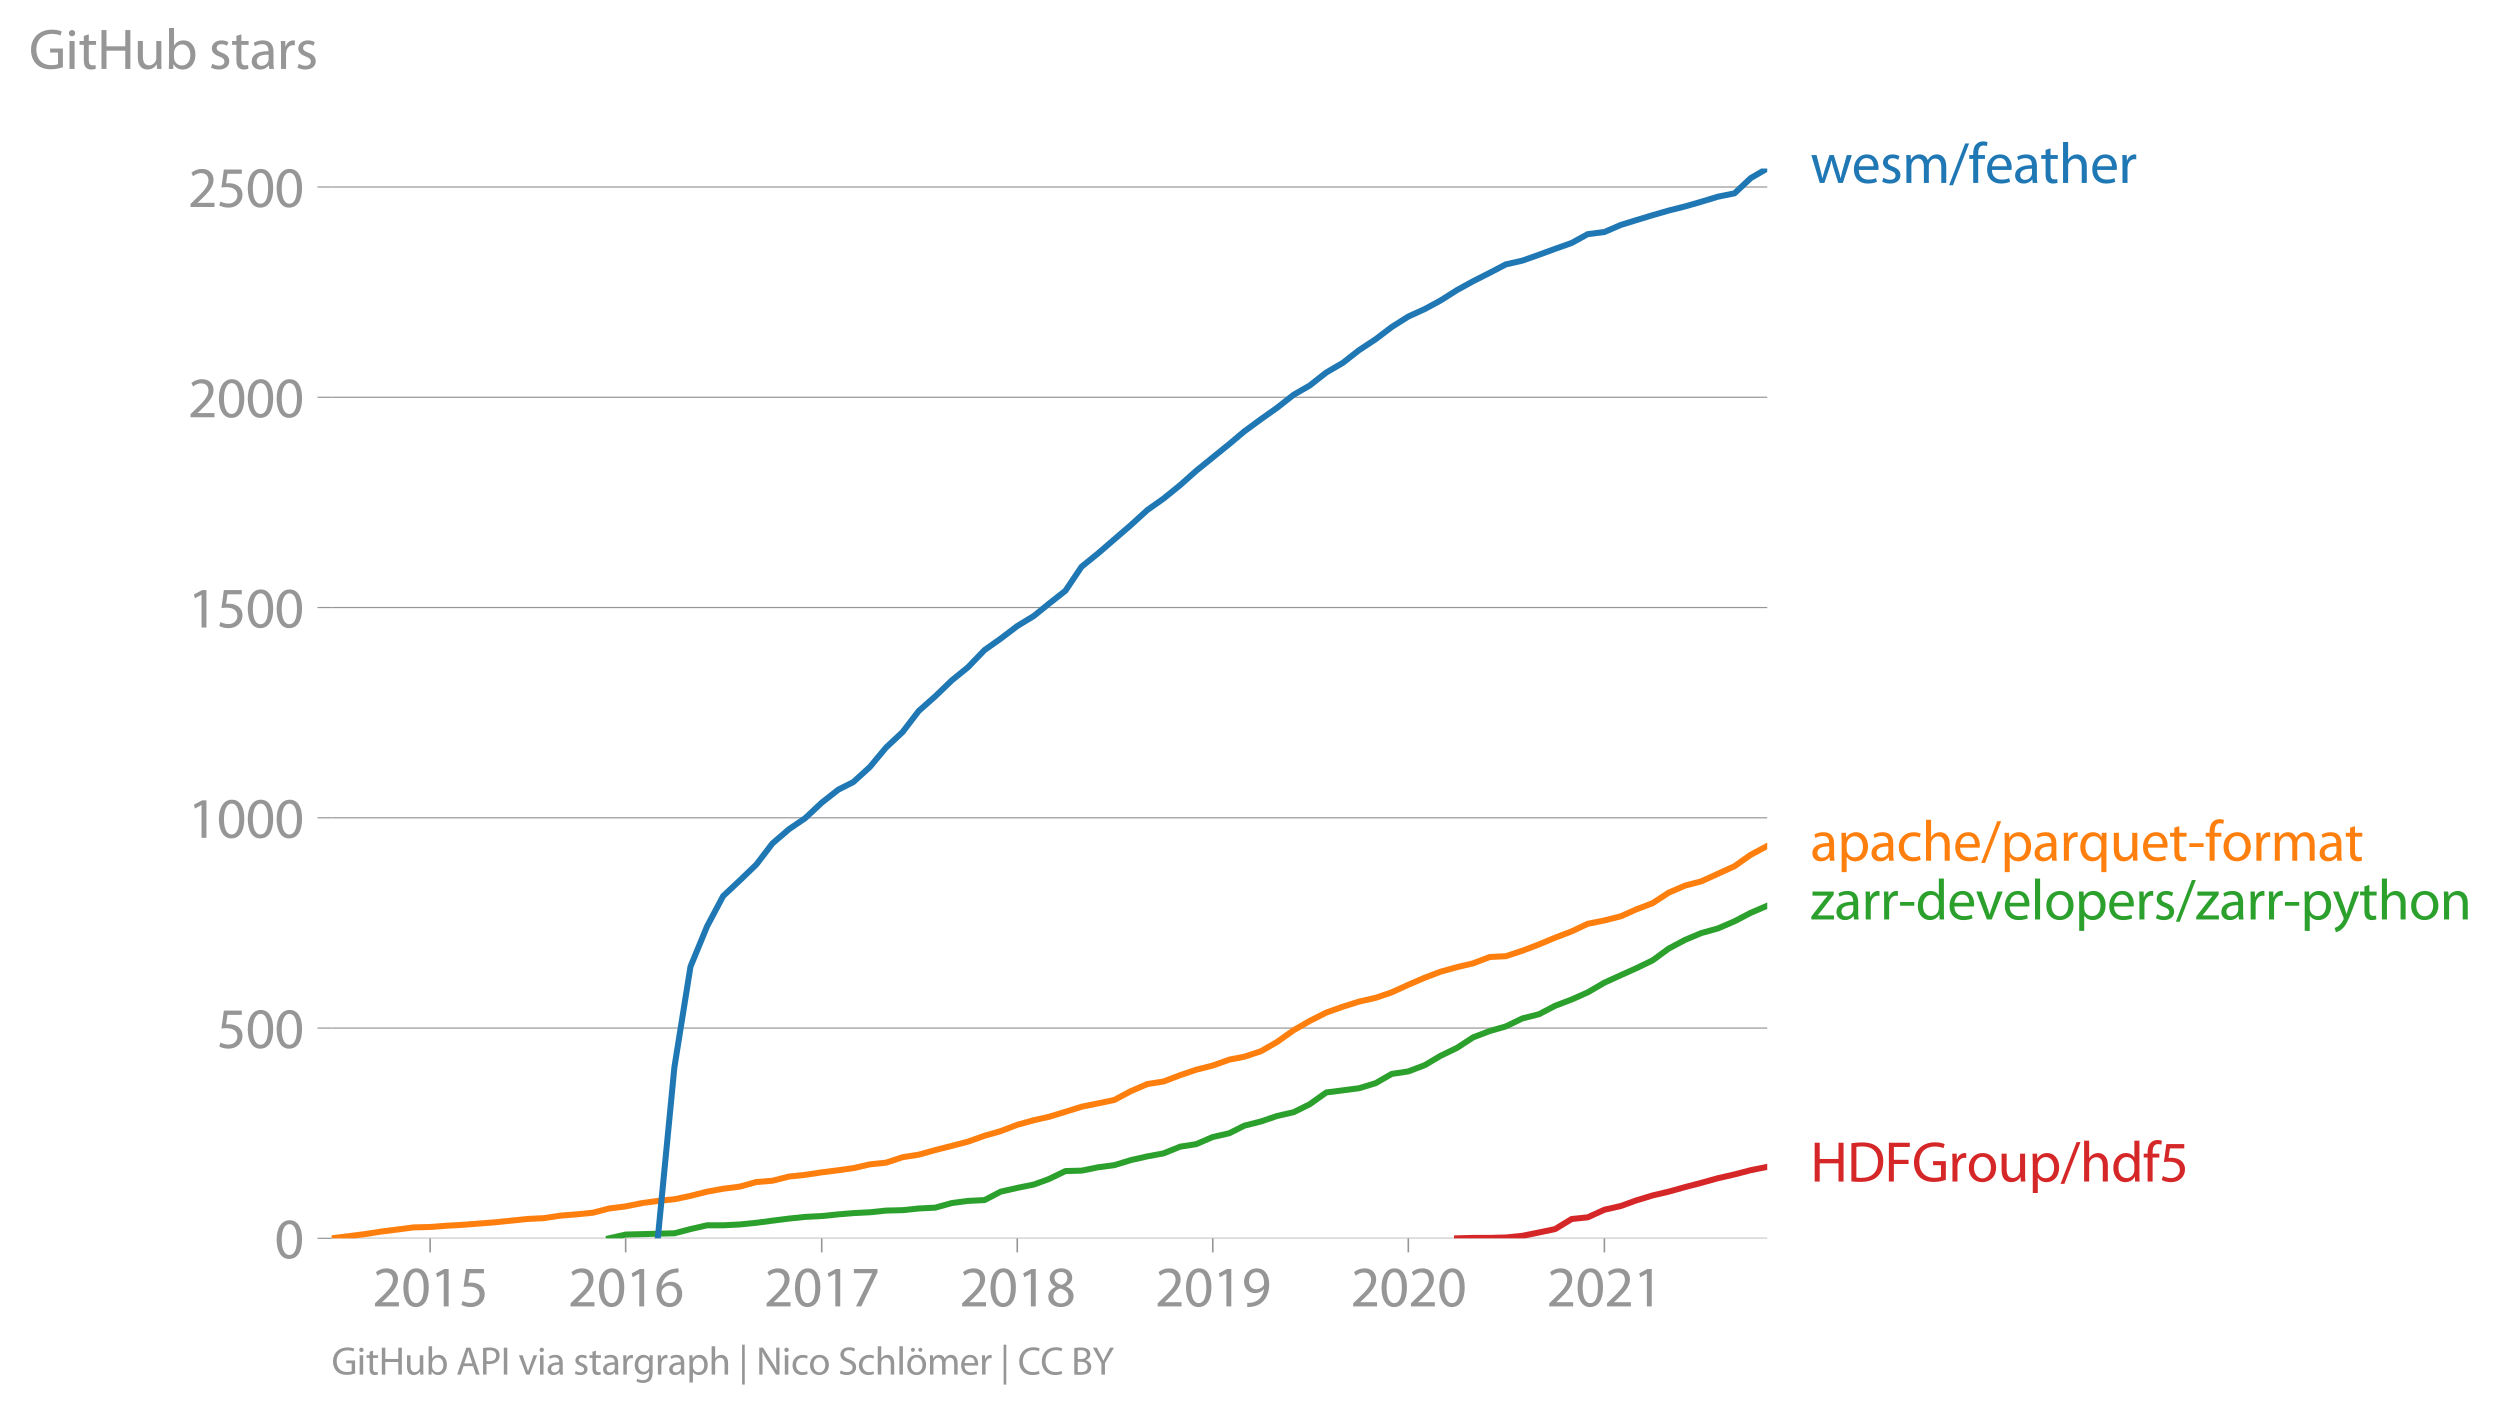 <svg height="468.746" viewBox="0 0 621.87 351.559" width="829.16" xmlns="http://www.w3.org/2000/svg" xmlns:xlink="http://www.w3.org/1999/xlink"><defs><style>*{stroke-linecap:butt;stroke-linejoin:round}</style></defs><g id="figure_1"><path d="M0 351.56h621.87V0H0z" style="fill:none" id="patch_1"/><g id="axes_1"><path d="M82.476 308.032h357.12V41.92H82.476z" style="fill:none" id="patch_2"/><g id="matplotlib.axis_1"><g id="xtick_1"><g id="line2d_1"><defs><path d="M0 0v3.5" id="m6deff2308c" style="stroke:#969696;stroke-width:.4"/></defs><use style="fill:#969696;stroke:#969696;stroke-width:.4" x="106.995" xlink:href="#m6deff2308c" y="308.032"/></g><g style="fill:#969696" transform="matrix(.14 0 0 -.14 92.632 324.972)" id="text_1"><defs><path d="M2944 0v467H1075v13l333 307c877 845 1434 1466 1434 2234 0 595-378 1209-1274 1209-480 0-890-179-1178-422l180-397c192 160 505 352 883 352 621 0 825-390 825-813-6-627-486-1164-1548-2176L288 346V0h2656z" id="MyriadPro-Regular-32" transform="scale(.016)"/><path d="M1677 4230c-845 0-1447-768-1447-2163C243 691 794-70 1606-70c922 0 1447 780 1447 2195 0 1325-499 2105-1376 2105zm-32-435c582 0 845-672 845-1696 0-1062-276-1734-852-1734-512 0-844 614-844 1696 0 1133 358 1734 851 1734z" id="MyriadPro-Regular-30" transform="scale(.016)"/><path d="M1510 0h544v4160h-480l-908-486 108-429 724 390h12V0z" id="MyriadPro-Regular-31" transform="scale(.016)"/><path d="M2771 4160H781L512 2163c154 19 339 45 576 45 832 0 1190-384 1197-922 0-556-455-902-986-902-377 0-717 128-889 230L269 186C467 58 851-70 1306-70c902 0 1548 608 1548 1420 0 525-268 884-595 1069-256 154-576 224-896 224-153 0-243-13-339-25l160 1068h1587v474z" id="MyriadPro-Regular-35" transform="scale(.016)"/></defs><use xlink:href="#MyriadPro-Regular-32"/><use x="51.3" xlink:href="#MyriadPro-Regular-30"/><use x="102.6" xlink:href="#MyriadPro-Regular-31"/><use x="153.9" xlink:href="#MyriadPro-Regular-35"/></g></g><g id="xtick_2"><use style="fill:#969696;stroke:#969696;stroke-width:.4" x="155.633" xlink:href="#m6deff2308c" y="308.032" id="line2d_2"/><g style="fill:#969696" transform="matrix(.14 0 0 -.14 141.27 324.972)" id="text_2"><defs><path d="M2662 4224c-102 0-243-6-409-32-525-64-986-275-1331-614-410-410-704-1056-704-1876C218 621 800-70 1690-70c864 0 1382 704 1382 1465 0 813-518 1344-1254 1344-461 0-807-217-1005-480h-19c96 685 563 1331 1446 1479 160 25 307 32 422 25v461zM1690 365c-589 0-903 505-916 1190 0 103 26 186 64 250 154 301 468 512 807 512 518 0 857-359 857-954s-326-998-806-998h-6z" id="MyriadPro-Regular-36" transform="scale(.016)"/></defs><use xlink:href="#MyriadPro-Regular-32"/><use x="51.3" xlink:href="#MyriadPro-Regular-30"/><use x="102.6" xlink:href="#MyriadPro-Regular-31"/><use x="153.9" xlink:href="#MyriadPro-Regular-36"/></g></g><g id="xtick_3"><use style="fill:#969696;stroke:#969696;stroke-width:.4" x="204.403" xlink:href="#m6deff2308c" y="308.032" id="line2d_3"/><g style="fill:#969696" transform="matrix(.14 0 0 -.14 190.04 324.972)" id="text_3"><defs><path d="M365 4160v-467h2035v-13L595 0h583l1811 3789v371H365z" id="MyriadPro-Regular-37" transform="scale(.016)"/></defs><use xlink:href="#MyriadPro-Regular-32"/><use x="51.3" xlink:href="#MyriadPro-Regular-30"/><use x="102.6" xlink:href="#MyriadPro-Regular-31"/><use x="153.9" xlink:href="#MyriadPro-Regular-37"/></g></g><g id="xtick_4"><use style="fill:#969696;stroke:#969696;stroke-width:.4" x="253.041" xlink:href="#m6deff2308c" y="308.032" id="line2d_4"/><g style="fill:#969696" transform="matrix(.14 0 0 -.14 238.678 324.972)" id="text_4"><defs><path d="M1062 2170c-512-218-825-589-825-1114C237 448 762-70 1632-70c794 0 1414 486 1414 1209 0 506-320 871-838 1075v20c512 243 685 620 685 972 0 519-403 1024-1210 1024-729 0-1286-448-1286-1107 0-358 198-717 659-934l6-19zm583-1831c-531 0-851 371-832 794 0 397 262 717 749 857 563-160 915-403 915-908 0-423-327-743-832-743zm6 3488c506 0 704-345 704-678 0-378-275-634-633-755-480 128-794 352-794 768 0 358 256 665 723 665z" id="MyriadPro-Regular-38" transform="scale(.016)"/></defs><use xlink:href="#MyriadPro-Regular-32"/><use x="51.3" xlink:href="#MyriadPro-Regular-30"/><use x="102.6" xlink:href="#MyriadPro-Regular-31"/><use x="153.9" xlink:href="#MyriadPro-Regular-38"/></g></g><g id="xtick_5"><use style="fill:#969696;stroke:#969696;stroke-width:.4" x="301.679" xlink:href="#m6deff2308c" y="308.032" id="line2d_5"/><g style="fill:#969696" transform="matrix(.14 0 0 -.14 287.316 324.972)" id="text_5"><defs><path d="M614-64c135-6 314 0 519 32 448 51 889 243 1209 557 410 397 717 1037 717 1952 0 1062-525 1753-1376 1753S262 3539 262 2752c0-710 480-1274 1229-1274 416 0 749 167 979 448h20c-77-492-276-857-551-1107-237-224-544-358-870-403-192-19-333-32-455-19V-64zm1024 3866c589 0 852-544 852-1255 0-89-20-153-52-205-147-249-441-435-819-435-486 0-800 365-800 883 0 589 339 1012 813 1012h6z" id="MyriadPro-Regular-39" transform="scale(.016)"/></defs><use xlink:href="#MyriadPro-Regular-32"/><use x="51.3" xlink:href="#MyriadPro-Regular-30"/><use x="102.6" xlink:href="#MyriadPro-Regular-31"/><use x="153.9" xlink:href="#MyriadPro-Regular-39"/></g></g><g id="xtick_6"><use style="fill:#969696;stroke:#969696;stroke-width:.4" x="350.316" xlink:href="#m6deff2308c" y="308.032" id="line2d_6"/><g style="fill:#969696" transform="matrix(.14 0 0 -.14 335.953 324.972)" id="text_6"><use xlink:href="#MyriadPro-Regular-32"/><use x="51.3" xlink:href="#MyriadPro-Regular-30"/><use x="102.6" xlink:href="#MyriadPro-Regular-32"/><use x="153.9" xlink:href="#MyriadPro-Regular-30"/></g></g><g id="xtick_7"><use style="fill:#969696;stroke:#969696;stroke-width:.4" x="399.087" xlink:href="#m6deff2308c" y="308.032" id="line2d_7"/><g style="fill:#969696" transform="matrix(.14 0 0 -.14 384.724 324.972)" id="text_7"><use xlink:href="#MyriadPro-Regular-32"/><use x="51.3" xlink:href="#MyriadPro-Regular-30"/><use x="102.6" xlink:href="#MyriadPro-Regular-32"/><use x="153.9" xlink:href="#MyriadPro-Regular-31"/></g></g></g><g id="matplotlib.axis_2"><g id="ytick_1"><path clip-path="url(#p6e2ac2f2cb)" d="M82.476 308.032h357.12" style="fill:none;stroke:#969696;stroke-linecap:square;stroke-width:.3" id="line2d_8"/><g id="line2d_9"><defs><path d="M0 0h-3.5" id="mc7532cc8dc" style="stroke:#969696;stroke-width:.3"/></defs><use style="fill:#969696;stroke:#969696;stroke-width:.3" x="82.476" xlink:href="#mc7532cc8dc" y="308.032"/></g><use xlink:href="#MyriadPro-Regular-30" style="fill:#969696" transform="matrix(.14 0 0 -.14 68.295 313.002)" id="text_8"/></g><g id="ytick_2"><path clip-path="url(#p6e2ac2f2cb)" d="M82.476 255.73h357.12" style="fill:none;stroke:#969696;stroke-linecap:square;stroke-width:.3" id="line2d_10"/><use style="fill:#969696;stroke:#969696;stroke-width:.3" x="82.476" xlink:href="#mc7532cc8dc" y="255.73" id="line2d_11"/><g style="fill:#969696" transform="matrix(.14 0 0 -.14 53.932 260.7)" id="text_9"><use xlink:href="#MyriadPro-Regular-35"/><use x="51.3" xlink:href="#MyriadPro-Regular-30"/><use x="102.6" xlink:href="#MyriadPro-Regular-30"/></g></g><g id="ytick_3"><path clip-path="url(#p6e2ac2f2cb)" d="M82.476 203.428h357.12" style="fill:none;stroke:#969696;stroke-linecap:square;stroke-width:.3" id="line2d_12"/><use style="fill:#969696;stroke:#969696;stroke-width:.3" x="82.476" xlink:href="#mc7532cc8dc" y="203.428" id="line2d_13"/><g style="fill:#969696" transform="matrix(.14 0 0 -.14 46.75 208.398)" id="text_10"><use xlink:href="#MyriadPro-Regular-31"/><use x="51.3" xlink:href="#MyriadPro-Regular-30"/><use x="102.6" xlink:href="#MyriadPro-Regular-30"/><use x="153.9" xlink:href="#MyriadPro-Regular-30"/></g></g><g id="ytick_4"><path clip-path="url(#p6e2ac2f2cb)" d="M82.476 151.127h357.12" style="fill:none;stroke:#969696;stroke-linecap:square;stroke-width:.3" id="line2d_14"/><use style="fill:#969696;stroke:#969696;stroke-width:.3" x="82.476" xlink:href="#mc7532cc8dc" y="151.127" id="line2d_15"/><g style="fill:#969696" transform="matrix(.14 0 0 -.14 46.75 156.097)" id="text_11"><use xlink:href="#MyriadPro-Regular-31"/><use x="51.3" xlink:href="#MyriadPro-Regular-35"/><use x="102.6" xlink:href="#MyriadPro-Regular-30"/><use x="153.9" xlink:href="#MyriadPro-Regular-30"/></g></g><g id="ytick_5"><path clip-path="url(#p6e2ac2f2cb)" d="M82.476 98.825h357.12" style="fill:none;stroke:#969696;stroke-linecap:square;stroke-width:.3" id="line2d_16"/><use style="fill:#969696;stroke:#969696;stroke-width:.3" x="82.476" xlink:href="#mc7532cc8dc" y="98.825" id="line2d_17"/><g style="fill:#969696" transform="matrix(.14 0 0 -.14 46.75 103.795)" id="text_12"><use xlink:href="#MyriadPro-Regular-32"/><use x="51.3" xlink:href="#MyriadPro-Regular-30"/><use x="102.6" xlink:href="#MyriadPro-Regular-30"/><use x="153.9" xlink:href="#MyriadPro-Regular-30"/></g></g><g id="ytick_6"><path clip-path="url(#p6e2ac2f2cb)" d="M82.476 46.523h357.12" style="fill:none;stroke:#969696;stroke-linecap:square;stroke-width:.3" id="line2d_18"/><use style="fill:#969696;stroke:#969696;stroke-width:.3" x="82.476" xlink:href="#mc7532cc8dc" y="46.523" id="line2d_19"/><g style="fill:#969696" transform="matrix(.14 0 0 -.14 46.75 51.493)" id="text_13"><use xlink:href="#MyriadPro-Regular-32"/><use x="51.3" xlink:href="#MyriadPro-Regular-35"/><use x="102.6" xlink:href="#MyriadPro-Regular-30"/><use x="153.9" xlink:href="#MyriadPro-Regular-30"/></g></g><g style="fill:#969696" transform="matrix(.14 0 0 -.14 7.2 17.14)" id="text_14"><defs><path d="M3770 2266H2349v-448h877V531c-128-64-378-115-743-115-1005 0-1664 646-1664 1741 0 1081 685 1734 1735 1734 435 0 723-83 953-185l135 454c-186 90-576 198-1076 198-1446 0-2329-940-2336-2227 0-672 231-1248 602-1606 422-403 960-570 1613-570 582 0 1075 147 1325 237v2074z" id="MyriadPro-Regular-47" transform="scale(.016)"/><path d="M1030 0v3098H467V0h563zM749 4320c-205 0-352-154-352-352 0-192 141-346 339-346 224 0 365 154 358 346 0 198-134 352-345 352z" id="MyriadPro-Regular-69" transform="scale(.016)"/><path d="M595 3667v-569H115v-429h480V979c0-365 58-640 218-806C947 19 1158-70 1421-70c217 0 390 38 499 83l-26 422c-83-25-172-38-326-38-314 0-422 217-422 601v1671h806v429h-806v742l-551-173z" id="MyriadPro-Regular-74" transform="scale(.016)"/><path d="M486 4314V0h557v2022h2087V0h563v4314h-563V2509H1043v1805H486z" id="MyriadPro-Regular-48" transform="scale(.016)"/><path d="M3059 3098h-563V1197c0-103-19-205-51-288-103-250-365-512-743-512-512 0-691 397-691 985v1716H448V1286C448 198 1030-70 1517-70c550 0 877 326 1024 576h13l32-506h499c-19 243-26 525-26 845v2253z" id="MyriadPro-Regular-75" transform="scale(.016)"/><path d="M467 800c0-275-13-589-25-800h486l26 512h19c230-410 589-582 1037-582 691 0 1388 550 1388 1657 7 941-537 1581-1305 1581-499 0-858-224-1056-570h-13v1946H467V800zm557 998c0 90 19 167 32 231 115 429 474 691 858 691 601 0 921-531 921-1152 0-710-352-1190-941-1190-409 0-736 268-844 659-13 64-26 134-26 205v556z" id="MyriadPro-Regular-62" transform="scale(.016)"/><path d="M250 147C467 19 781-70 1120-70c736 0 1158 390 1158 934 0 461-275 730-812 934-404 154-589 269-589 525 0 231 185 423 518 423 288 0 512-103 634-180l141 410c-173 102-448 192-762 192-666 0-1069-410-1069-909 0-371 263-678 819-877 416-153 576-300 576-569 0-256-192-461-601-461-282 0-576 115-743 224L250 147z" id="MyriadPro-Regular-73" transform="scale(.016)"/><path d="M2643 1901c0 621-230 1267-1177 1267-391 0-762-109-1018-275l128-371c218 140 518 230 806 230 634 0 704-461 704-717v-64C890 1978 224 1568 224 819c0-448 320-889 947-889 442 0 775 217 947 460h20l44-390h512c-38 211-51 474-51 742v1159zm-544-858c0-57-13-121-32-179-89-262-345-518-749-518-288 0-531 172-531 537 0 602 698 711 1312 698v-538z" id="MyriadPro-Regular-61" transform="scale(.016)"/><path d="M467 0h557v1651c0 96 13 186 26 263 76 422 358 723 755 723 77 0 134-7 192-19v531c-51 13-96 19-160 19-378 0-717-262-858-678h-25l-20 608H442c19-288 25-602 25-967V0z" id="MyriadPro-Regular-72" transform="scale(.016)"/></defs><use xlink:href="#MyriadPro-Regular-47"/><use x="64.6" xlink:href="#MyriadPro-Regular-69"/><use x="88" xlink:href="#MyriadPro-Regular-74"/><use x="121.1" xlink:href="#MyriadPro-Regular-48"/><use x="186.3" xlink:href="#MyriadPro-Regular-75"/><use x="241.4" xlink:href="#MyriadPro-Regular-62"/><use x="298.3" xlink:href="#MyriadPro-Regular-20"/><use x="319.5" xlink:href="#MyriadPro-Regular-73"/><use x="359.1" xlink:href="#MyriadPro-Regular-74"/><use x="392.2" xlink:href="#MyriadPro-Regular-61"/><use x="440.4" xlink:href="#MyriadPro-Regular-72"/><use x="473.1" xlink:href="#MyriadPro-Regular-73"/></g></g><path clip-path="url(#p6e2ac2f2cb)" d="m362.442 308.032 3.998-.104h4.13l3.998-.105 4.131-.418 4.131-.837 3.998-.837 4.13-2.51 3.998-.419 4.131-1.883 4.131-.941 3.731-1.36 4.131-1.255 3.998-.942 4.13-1.15 3.998-1.047 4.13-1.15 4.132-.942 3.997-1.046 4.131-.836" style="fill:none;stroke:#d62728;stroke-linecap:square;stroke-width:1.5" id="line2d_20"/><path clip-path="url(#p6e2ac2f2cb)" d="m151.502 308.032 4.13-.941 4.131-.105 3.865-.104 4.13-.105 3.998-1.046 4.131-.942h3.998l4.13-.209 4.131-.418 3.998-.523 4.13-.523 3.999-.419 4.13-.209 4.131-.418 3.731-.314 4.131-.21 3.998-.418 4.13-.104 3.998-.419 4.131-.209 4.131-1.15 3.998-.524 4.13-.209 3.998-2.092 4.131-.941 4.13-.837 3.732-1.36 4.13-1.987 3.998-.105 4.131-.837 3.998-.523 4.13-1.255 4.132-.942 3.997-.732 4.131-1.673 3.998-.628 4.13-1.778 4.132-.942 3.73-1.883 4.131-1.046 3.998-1.36 4.131-.94 3.998-1.988 4.13-2.93 4.131-.522 3.998-.523 4.13-1.256 3.998-2.3 4.131-.629 4.131-1.569 3.864-2.3 4.131-1.988 3.998-2.615 4.13-1.57 3.998-1.15 4.131-1.988 4.131-1.046 3.998-2.092 4.13-1.569 3.998-1.778 4.131-2.406 4.131-1.883 3.731-1.673 4.131-1.988 3.998-2.929 4.13-2.196 3.998-1.674 4.13-1.15 4.132-1.779 3.997-2.092 4.131-1.778" style="fill:none;stroke:#2ca02c;stroke-linecap:square;stroke-width:1.5" id="line2d_21"/><path clip-path="url(#p6e2ac2f2cb)" d="m82.476 308.032 4.131-.523 4.131-.523 3.998-.627 4.13-.523 3.998-.524 4.13-.104 4.132-.314 3.73-.21 4.132-.313 3.997-.314 4.131-.418 3.998-.419 4.13-.209 4.132-.627 3.997-.314 4.131-.419 3.998-1.046 4.13-.523 4.131-.837 3.865-.523 4.13-.418 3.998-.837 4.131-1.046 3.998-.732 4.13-.523 4.131-1.15 3.998-.315 4.13-1.046 3.999-.418 4.13-.628 4.131-.523 3.731-.523 4.131-.941 3.998-.418 4.13-1.36 3.998-.628 4.131-1.15 4.131-1.047 3.998-1.046 4.13-1.464 3.998-1.15 4.131-1.57 4.13-1.15 3.732-.837 4.13-1.256 3.998-1.255 4.131-.837 3.998-.836 4.13-2.197 4.132-1.778 3.997-.628 4.131-1.57 3.998-1.359 4.13-1.046 4.132-1.464 3.73-.733 4.131-1.36 3.998-2.3 4.131-2.93 3.998-2.301 4.13-2.092 4.131-1.464 3.998-1.256 4.13-.941 3.998-1.36 4.131-1.883 4.131-1.778 3.864-1.465 4.131-1.15 3.998-.942 4.13-1.569 3.998-.209 4.131-1.36 4.131-1.569 3.998-1.674 4.13-1.569 3.998-1.882 4.131-.837 4.131-1.046 3.731-1.674 4.131-1.569 3.998-2.615 4.13-1.778 3.998-1.046 4.13-1.883 4.132-1.883 3.997-2.824 4.131-2.197" style="fill:none;stroke:#ff7f0e;stroke-linecap:square;stroke-width:1.5" id="line2d_22"/><g style="fill:#1f77b4" transform="matrix(.14 0 0 -.14 450.31 45.504)" id="text_15"><defs><path d="M115 3098 1050 0h512l499 1472c109 333 205 653 281 1024h13c77-365 167-672 275-1018L3104 0h512l998 3098h-556l-442-1556c-102-364-186-691-237-1004h-19c-70 313-160 640-275 1011l-480 1549h-474l-505-1575c-103-339-205-672-276-985h-19c-57 320-141 640-230 985L691 3098H115z" id="MyriadPro-Regular-77" transform="scale(.016)"/><path d="M2957 1446c6 58 19 148 19 263 0 569-269 1459-1280 1459-902 0-1453-736-1453-1670C243 563 813-70 1766-70c493 0 832 108 1031 198l-96 403c-211-89-455-160-858-160-563 0-1049 314-1062 1075h2176zM787 1850c45 390 295 915 864 915 634 0 787-557 781-915H787z" id="MyriadPro-Regular-65" transform="scale(.016)"/><path d="M467 0h551v1869c0 96 12 192 44 275 90 282 346 563 698 563 429 0 646-358 646-851V0h551v1914c0 102 19 204 45 281 96 275 345 512 665 512 455 0 672-358 672-953V0h551v1824c0 1075-608 1344-1018 1344-294 0-499-77-685-218-128-96-249-230-345-403h-13c-135 365-455 621-877 621-512 0-800-275-973-570h-19l-26 500H442c19-256 25-519 25-839V0z" id="MyriadPro-Regular-6d" transform="scale(.016)"/><path d="m422-256 1792 4640h-435L-6-256h428z" id="MyriadPro-Regular-2f" transform="scale(.016)"/><path d="M1082 0v2669h748v429h-748v166c0 474 121 896 601 896 160 0 275-32 359-70l76 435c-108 45-281 89-480 89-262 0-544-83-755-288-262-249-358-646-358-1081v-147H90v-429h435V0h557z" id="MyriadPro-Regular-66" transform="scale(.016)"/><path d="M467 0h563v1869c0 109 7 192 39 269 102 307 390 563 755 563 531 0 717-423 717-922V0h563v1843c0 1069-666 1325-1082 1325-211 0-409-64-576-160-172-96-313-237-403-397h-13v1933H467V0z" id="MyriadPro-Regular-68" transform="scale(.016)"/></defs><use xlink:href="#MyriadPro-Regular-77"/><use x="73.6" xlink:href="#MyriadPro-Regular-65"/><use x="123.7" xlink:href="#MyriadPro-Regular-73"/><use x="163.3" xlink:href="#MyriadPro-Regular-6d"/><use x="246.7" xlink:href="#MyriadPro-Regular-2f"/><use x="281" xlink:href="#MyriadPro-Regular-66"/><use x="310.2" xlink:href="#MyriadPro-Regular-65"/><use x="360.3" xlink:href="#MyriadPro-Regular-61"/><use x="408.5" xlink:href="#MyriadPro-Regular-74"/><use x="441.6" xlink:href="#MyriadPro-Regular-68"/><use x="497.1" xlink:href="#MyriadPro-Regular-65"/><use x="547.2" xlink:href="#MyriadPro-Regular-72"/></g><g style="fill:#ff7f0e" transform="matrix(.14 0 0 -.14 450.31 214.098)" id="text_16"><defs><path d="M467-1267h557V416h13c185-307 544-486 953-486 730 0 1408 550 1408 1664 0 940-563 1574-1312 1574-505 0-870-224-1100-602h-13l-26 532H442c12-295 25-615 25-1012v-3353zm557 3059c0 77 19 160 38 230 109 423 468 698 852 698 595 0 921-531 921-1152 0-710-345-1197-941-1197-403 0-742 269-844 659-13 71-26 148-26 231v531z" id="MyriadPro-Regular-70" transform="scale(.016)"/><path d="M2579 538c-160-71-371-154-691-154-614 0-1075 442-1075 1158 0 647 384 1172 1094 1172 307 0 519-71 653-148l128 436c-154 76-448 160-781 160-1011 0-1664-692-1664-1645C243 570 851-70 1786-70c416 0 742 108 889 185l-96 423z" id="MyriadPro-Regular-63" transform="scale(.016)"/><path d="M2579-1267h563v3513c0 320 7 589 20 852h-532l-19-468h-13c-153 301-473 538-953 538-653 0-1402-512-1402-1670C243 557 832-70 1555-70c499 0 845 243 1011 550h13v-1747zm0 2528c0-83-19-192-45-269-128-390-441-614-806-614-621 0-915 537-915 1152 0 697 352 1190 934 1190 423 0 723-294 807-640 19-70 25-160 25-237v-582z" id="MyriadPro-Regular-71" transform="scale(.016)"/><path d="M192 1939v-416h1581v416H192z" id="MyriadPro-Regular-2d" transform="scale(.016)"/><path d="M1779 3168c-857 0-1536-608-1536-1645C243 544 890-70 1728-70c749 0 1542 499 1542 1644 0 948-601 1594-1491 1594zm-13-422c666 0 928-666 928-1191 0-697-403-1203-940-1203-551 0-941 512-941 1190 0 589 288 1204 953 1204z" id="MyriadPro-Regular-6f" transform="scale(.016)"/></defs><use xlink:href="#MyriadPro-Regular-61"/><use x="48.2" xlink:href="#MyriadPro-Regular-70"/><use x="105.1" xlink:href="#MyriadPro-Regular-61"/><use x="153.3" xlink:href="#MyriadPro-Regular-63"/><use x="198.1" xlink:href="#MyriadPro-Regular-68"/><use x="253.6" xlink:href="#MyriadPro-Regular-65"/><use x="303.7" xlink:href="#MyriadPro-Regular-2f"/><use x="338" xlink:href="#MyriadPro-Regular-70"/><use x="394.9" xlink:href="#MyriadPro-Regular-61"/><use x="443.1" xlink:href="#MyriadPro-Regular-72"/><use x="475.8" xlink:href="#MyriadPro-Regular-71"/><use x="532.1" xlink:href="#MyriadPro-Regular-75"/><use x="587.2" xlink:href="#MyriadPro-Regular-65"/><use x="637.3" xlink:href="#MyriadPro-Regular-74"/><use x="670.4" xlink:href="#MyriadPro-Regular-2d"/><use x="701.1" xlink:href="#MyriadPro-Regular-66"/><use x="730.3" xlink:href="#MyriadPro-Regular-6f"/><use x="785.2" xlink:href="#MyriadPro-Regular-72"/><use x="817.9" xlink:href="#MyriadPro-Regular-6d"/><use x="901.3" xlink:href="#MyriadPro-Regular-61"/><use x="949.5" xlink:href="#MyriadPro-Regular-74"/></g><g style="fill:#2ca02c" transform="matrix(.14 0 0 -.14 450.31 228.714)" id="text_17"><defs><path d="M115 0h2515v448H819v13c141 160 269 313 397 486l1382 1799 7 352H243v-455h1677v-13c-141-166-269-313-403-480L115 326V0z" id="MyriadPro-Regular-7a" transform="scale(.016)"/><path d="M2579 4544V2694h-13c-140 250-460 474-934 474-755 0-1395-634-1389-1664C243 563 819-70 1568-70c506 0 883 262 1056 608h13l25-538h506c-19 211-26 525-26 800v3744h-563zm0-3245c0-89-6-166-25-243-103-422-448-672-826-672-608 0-915 518-915 1146 0 684 345 1196 928 1196 422 0 729-294 813-652 19-71 25-167 25-237v-538z" id="MyriadPro-Regular-64" transform="scale(.016)"/><path d="M83 3098 1261 0h537l1216 3098h-588l-602-1741c-102-282-192-538-262-794h-20c-64 256-147 512-249 794L685 3098H83z" id="MyriadPro-Regular-76" transform="scale(.016)"/><path d="M467 0h563v4544H467V0z" id="MyriadPro-Regular-6c" transform="scale(.016)"/><path d="M58 3098 1203 243c26-70 39-115 39-147s-20-77-45-134c-128-288-320-506-474-628-166-140-352-230-493-275l141-473c141 25 416 121 691 364 384 333 660 877 1063 1940l845 2208h-596l-614-1818c-77-224-141-461-198-646h-13c-51 185-128 428-199 633L672 3098H58z" id="MyriadPro-Regular-79" transform="scale(.016)"/><path d="M467 0h563v1862c0 96 13 192 39 263 96 313 384 576 755 576 531 0 717-416 717-915V0h563v1850c0 1062-666 1318-1094 1318-512 0-871-288-1024-582h-13l-32 512H442c19-256 25-519 25-839V0z" id="MyriadPro-Regular-6e" transform="scale(.016)"/></defs><use xlink:href="#MyriadPro-Regular-7a"/><use x="42.8" xlink:href="#MyriadPro-Regular-61"/><use x="91" xlink:href="#MyriadPro-Regular-72"/><use x="123.7" xlink:href="#MyriadPro-Regular-72"/><use x="156.4" xlink:href="#MyriadPro-Regular-2d"/><use x="187.1" xlink:href="#MyriadPro-Regular-64"/><use x="243.5" xlink:href="#MyriadPro-Regular-65"/><use x="293.6" xlink:href="#MyriadPro-Regular-76"/><use x="341.7" xlink:href="#MyriadPro-Regular-65"/><use x="391.8" xlink:href="#MyriadPro-Regular-6c"/><use x="415.4" xlink:href="#MyriadPro-Regular-6f"/><use x="470.3" xlink:href="#MyriadPro-Regular-70"/><use x="527.2" xlink:href="#MyriadPro-Regular-65"/><use x="577.3" xlink:href="#MyriadPro-Regular-72"/><use x="610" xlink:href="#MyriadPro-Regular-73"/><use x="649.6" xlink:href="#MyriadPro-Regular-2f"/><use x="683.9" xlink:href="#MyriadPro-Regular-7a"/><use x="726.7" xlink:href="#MyriadPro-Regular-61"/><use x="774.9" xlink:href="#MyriadPro-Regular-72"/><use x="807.6" xlink:href="#MyriadPro-Regular-72"/><use x="840.3" xlink:href="#MyriadPro-Regular-2d"/><use x="871" xlink:href="#MyriadPro-Regular-70"/><use x="927.9" xlink:href="#MyriadPro-Regular-79"/><use x="975" xlink:href="#MyriadPro-Regular-74"/><use x="1008.1" xlink:href="#MyriadPro-Regular-68"/><use x="1063.6" xlink:href="#MyriadPro-Regular-6f"/><use x="1118.5" xlink:href="#MyriadPro-Regular-6e"/></g><g style="fill:#d62728" transform="matrix(.14 0 0 -.14 450.31 293.91)" id="text_18"><defs><path d="M486 13c282-32 615-51 1012-51 838 0 1504 217 1907 620 403 397 621 973 621 1677 0 698-224 1197-608 1549-378 352-948 538-1748 538-441 0-844-39-1184-90V13zm557 3833c147 32 365 58 653 58 1178 0 1754-646 1747-1664 0-1165-646-1830-1837-1830-217 0-422 6-563 32v3404z" id="MyriadPro-Regular-44" transform="scale(.016)"/><path d="M486 0h557v1952h1632v461H1043v1433h1767v468H486V0z" id="MyriadPro-Regular-46" transform="scale(.016)"/></defs><use xlink:href="#MyriadPro-Regular-48"/><use x="65.2" xlink:href="#MyriadPro-Regular-44"/><use x="131.8" xlink:href="#MyriadPro-Regular-46"/><use x="180.5" xlink:href="#MyriadPro-Regular-47"/><use x="245.1" xlink:href="#MyriadPro-Regular-72"/><use x="277.8" xlink:href="#MyriadPro-Regular-6f"/><use x="332.7" xlink:href="#MyriadPro-Regular-75"/><use x="387.8" xlink:href="#MyriadPro-Regular-70"/><use x="444.7" xlink:href="#MyriadPro-Regular-2f"/><use x="479" xlink:href="#MyriadPro-Regular-68"/><use x="534.5" xlink:href="#MyriadPro-Regular-64"/><use x="590.9" xlink:href="#MyriadPro-Regular-66"/><use x="620.1" xlink:href="#MyriadPro-Regular-35"/></g><g style="fill:#969696" transform="matrix(.097 0 0 -.097 82.476 341.93)" id="text_19"><defs><path d="M2714 1357 3174 0h596L2298 4314h-672L160 0h576l448 1357h1530zm-1415 435 423 1248c83 262 153 525 217 781h13c64-250 128-506 224-787l422-1242H1299z" id="MyriadPro-Regular-41" transform="scale(.016)"/><path d="M486 0h557v1728c128-32 282-38 448-38 544 0 1024 160 1319 473 217 224 332 531 332 922 0 384-140 697-377 902-256 231-659 359-1210 359-448 0-800-39-1069-84V0zm557 3859c96 26 282 45 525 45 614 0 1018-275 1018-845 0-595-410-921-1082-921-186 0-339 12-461 44v1677z" id="MyriadPro-Regular-50" transform="scale(.016)"/><path d="M486 4314V0h557v4314H486z" id="MyriadPro-Regular-49" transform="scale(.016)"/><path d="M3110 2246c0 378 13 628 26 852h-493l-25-468h-13c-135 256-429 538-967 538-710 0-1395-595-1395-1645C243 666 794 13 1562 13c480 0 812 230 985 518h13V186c0-781-422-1082-998-1082-384 0-704 115-909 243l-141-429c250-166 659-256 1030-256 391 0 826 90 1127 372 301 268 441 704 441 1414v1798zm-556-928c0-96-13-204-45-300-122-359-435-576-781-576-608 0-915 505-915 1113 0 717 384 1171 921 1171 410 0 685-268 788-595 25-77 32-160 32-256v-557z" id="MyriadPro-Regular-67" transform="scale(.016)"/><path d="M550 4800v-6400h429v6400H550z" id="MyriadPro-Regular-7c" transform="scale(.016)"/><path d="M1011 0v1843c0 717-13 1235-45 1779l20 7c217-467 505-960 806-1440L3162 0h563v4314h-525V2509c0-672 13-1197 64-1773l-13-6c-205 441-454 896-774 1401L1094 4314H486V0h525z" id="MyriadPro-Regular-4e" transform="scale(.016)"/><path d="M269 211C499 58 954-70 1370-70c1017 0 1510 582 1510 1248 0 633-371 985-1101 1267-595 230-857 429-857 832 0 294 224 646 812 646 391 0 679-128 820-205l153 455c-192 109-512 211-953 211-839 0-1396-499-1396-1171 0-608 436-973 1140-1223 582-224 812-454 812-857 0-435-332-736-902-736-384 0-749 128-998 281L269 211z" id="MyriadPro-Regular-53" transform="scale(.016)"/><path d="M1165 3648c185 0 313 154 313 326 0 186-134 327-313 327s-327-147-327-327c0-172 135-326 320-326h7zm1184 0c185 0 313 154 313 326 0 186-134 327-313 327s-320-147-320-327c0-172 128-326 313-326h7zm-570-480c-857 0-1536-608-1536-1645C243 544 890-70 1728-70c749 0 1542 499 1542 1644 0 948-601 1594-1491 1594zm-13-422c666 0 928-666 928-1191 0-697-403-1203-940-1203-551 0-941 512-941 1190 0 589 288 1204 953 1204z" id="MyriadPro-Regular-f6" transform="scale(.016)"/><path d="M3386 582c-224-108-570-179-909-179-1050 0-1658 679-1658 1735 0 1132 672 1779 1683 1779 359 0 660-77 871-179l134 454c-147 77-486 192-1024 192-1337 0-2253-915-2253-2266C230 704 1146-70 2362-70c524 0 934 108 1139 211l-115 441z" id="MyriadPro-Regular-43" transform="scale(.016)"/><path d="M486 13c186-26 480-51 864-51 704 0 1191 128 1492 403 217 211 364 493 364 864 0 640-480 979-889 1081v13c454 167 729 531 729 947 0 340-134 596-358 762-269 218-627 314-1184 314-390 0-774-39-1018-90V13zm557 3865c90 20 237 39 493 39 563 0 947-199 947-704 0-416-345-723-934-723h-506v1388zm0-1811h461c608 0 1114-243 1114-832 0-627-532-838-1108-838-198 0-358 6-467 25v1645z" id="MyriadPro-Regular-42" transform="scale(.016)"/><path d="M2010 0v1837l1446 2477h-634l-620-1191c-167-326-314-608-436-889h-12c-135 300-263 563-429 889L717 4314H83l1363-2484V0h564z" id="MyriadPro-Regular-59" transform="scale(.016)"/></defs><use xlink:href="#MyriadPro-Regular-47"/><use x="64.6" xlink:href="#MyriadPro-Regular-69"/><use x="88" xlink:href="#MyriadPro-Regular-74"/><use x="121.1" xlink:href="#MyriadPro-Regular-48"/><use x="186.3" xlink:href="#MyriadPro-Regular-75"/><use x="241.4" xlink:href="#MyriadPro-Regular-62"/><use x="298.3" xlink:href="#MyriadPro-Regular-20"/><use x="319.5" xlink:href="#MyriadPro-Regular-41"/><use x="380.7" xlink:href="#MyriadPro-Regular-50"/><use x="433.9" xlink:href="#MyriadPro-Regular-49"/><use x="457.8" xlink:href="#MyriadPro-Regular-20"/><use x="479" xlink:href="#MyriadPro-Regular-76"/><use x="527.1" xlink:href="#MyriadPro-Regular-69"/><use x="550.5" xlink:href="#MyriadPro-Regular-61"/><use x="598.7" xlink:href="#MyriadPro-Regular-20"/><use x="619.9" xlink:href="#MyriadPro-Regular-73"/><use x="659.5" xlink:href="#MyriadPro-Regular-74"/><use x="692.6" xlink:href="#MyriadPro-Regular-61"/><use x="740.8" xlink:href="#MyriadPro-Regular-72"/><use x="773.5" xlink:href="#MyriadPro-Regular-67"/><use x="829.4" xlink:href="#MyriadPro-Regular-72"/><use x="862.1" xlink:href="#MyriadPro-Regular-61"/><use x="910.3" xlink:href="#MyriadPro-Regular-70"/><use x="967.2" xlink:href="#MyriadPro-Regular-68"/><use x="1022.7" xlink:href="#MyriadPro-Regular-20"/><use x="1043.9" xlink:href="#MyriadPro-Regular-7c"/><use x="1067.8" xlink:href="#MyriadPro-Regular-20"/><use x="1089" xlink:href="#MyriadPro-Regular-4e"/><use x="1154.8" xlink:href="#MyriadPro-Regular-69"/><use x="1178.2" xlink:href="#MyriadPro-Regular-63"/><use x="1223" xlink:href="#MyriadPro-Regular-6f"/><use x="1277.9" xlink:href="#MyriadPro-Regular-20"/><use x="1299.1" xlink:href="#MyriadPro-Regular-53"/><use x="1348.4" xlink:href="#MyriadPro-Regular-63"/><use x="1393.2" xlink:href="#MyriadPro-Regular-68"/><use x="1448.7" xlink:href="#MyriadPro-Regular-6c"/><use x="1472.3" xlink:href="#MyriadPro-Regular-f6"/><use x="1527.2" xlink:href="#MyriadPro-Regular-6d"/><use x="1610.6" xlink:href="#MyriadPro-Regular-65"/><use x="1660.7" xlink:href="#MyriadPro-Regular-72"/><use x="1693.4" xlink:href="#MyriadPro-Regular-20"/><use x="1714.6" xlink:href="#MyriadPro-Regular-7c"/><use x="1738.5" xlink:href="#MyriadPro-Regular-20"/><use x="1759.7" xlink:href="#MyriadPro-Regular-43"/><use x="1817.7" xlink:href="#MyriadPro-Regular-43"/><use x="1875.7" xlink:href="#MyriadPro-Regular-20"/><use x="1896.9" xlink:href="#MyriadPro-Regular-42"/><use x="1951.1" xlink:href="#MyriadPro-Regular-59"/></g><path clip-path="url(#p6e2ac2f2cb)" d="m163.628 308.032 4.13-42.574 3.998-25 4.131-10.042 3.998-7.531 4.13-3.87 4.131-3.976 3.998-5.23 4.13-3.556 3.999-2.72 4.13-3.87 4.131-3.243 3.731-1.883 4.131-3.766 3.998-4.811 4.13-3.87 3.998-5.23 4.131-3.662 4.131-3.975 3.998-3.243 4.13-4.288 3.998-2.825 4.131-3.138 4.13-2.51 3.732-3.034 4.13-3.243 3.998-5.962 4.131-3.347 3.998-3.452 4.13-3.557 4.132-3.766 3.997-2.824 4.131-3.347 3.998-3.557 4.13-3.347 4.132-3.347 3.73-3.138 4.131-3.034 3.998-2.824 4.131-3.243 3.998-2.301 4.13-3.243 4.131-2.406 3.998-3.138 4.13-2.72 3.998-3.033 4.131-2.615 4.131-1.883 3.864-2.092 4.131-2.615 3.998-2.197 4.13-2.092 3.998-2.092 4.131-.942 4.131-1.464 3.998-1.464 4.13-1.465 3.998-2.197 4.131-.523 4.131-1.778 3.731-1.15 4.131-1.256 3.998-1.15 4.13-1.046 3.998-1.151 4.13-1.255 4.132-.837 3.997-3.766 4.131-2.406" style="fill:none;stroke:#1f77b4;stroke-linecap:square;stroke-width:1.5" id="line2d_23"/></g></g><defs><clipPath id="p6e2ac2f2cb"><path d="M82.476 41.92h357.12v266.112H82.476z"/></clipPath></defs></svg>